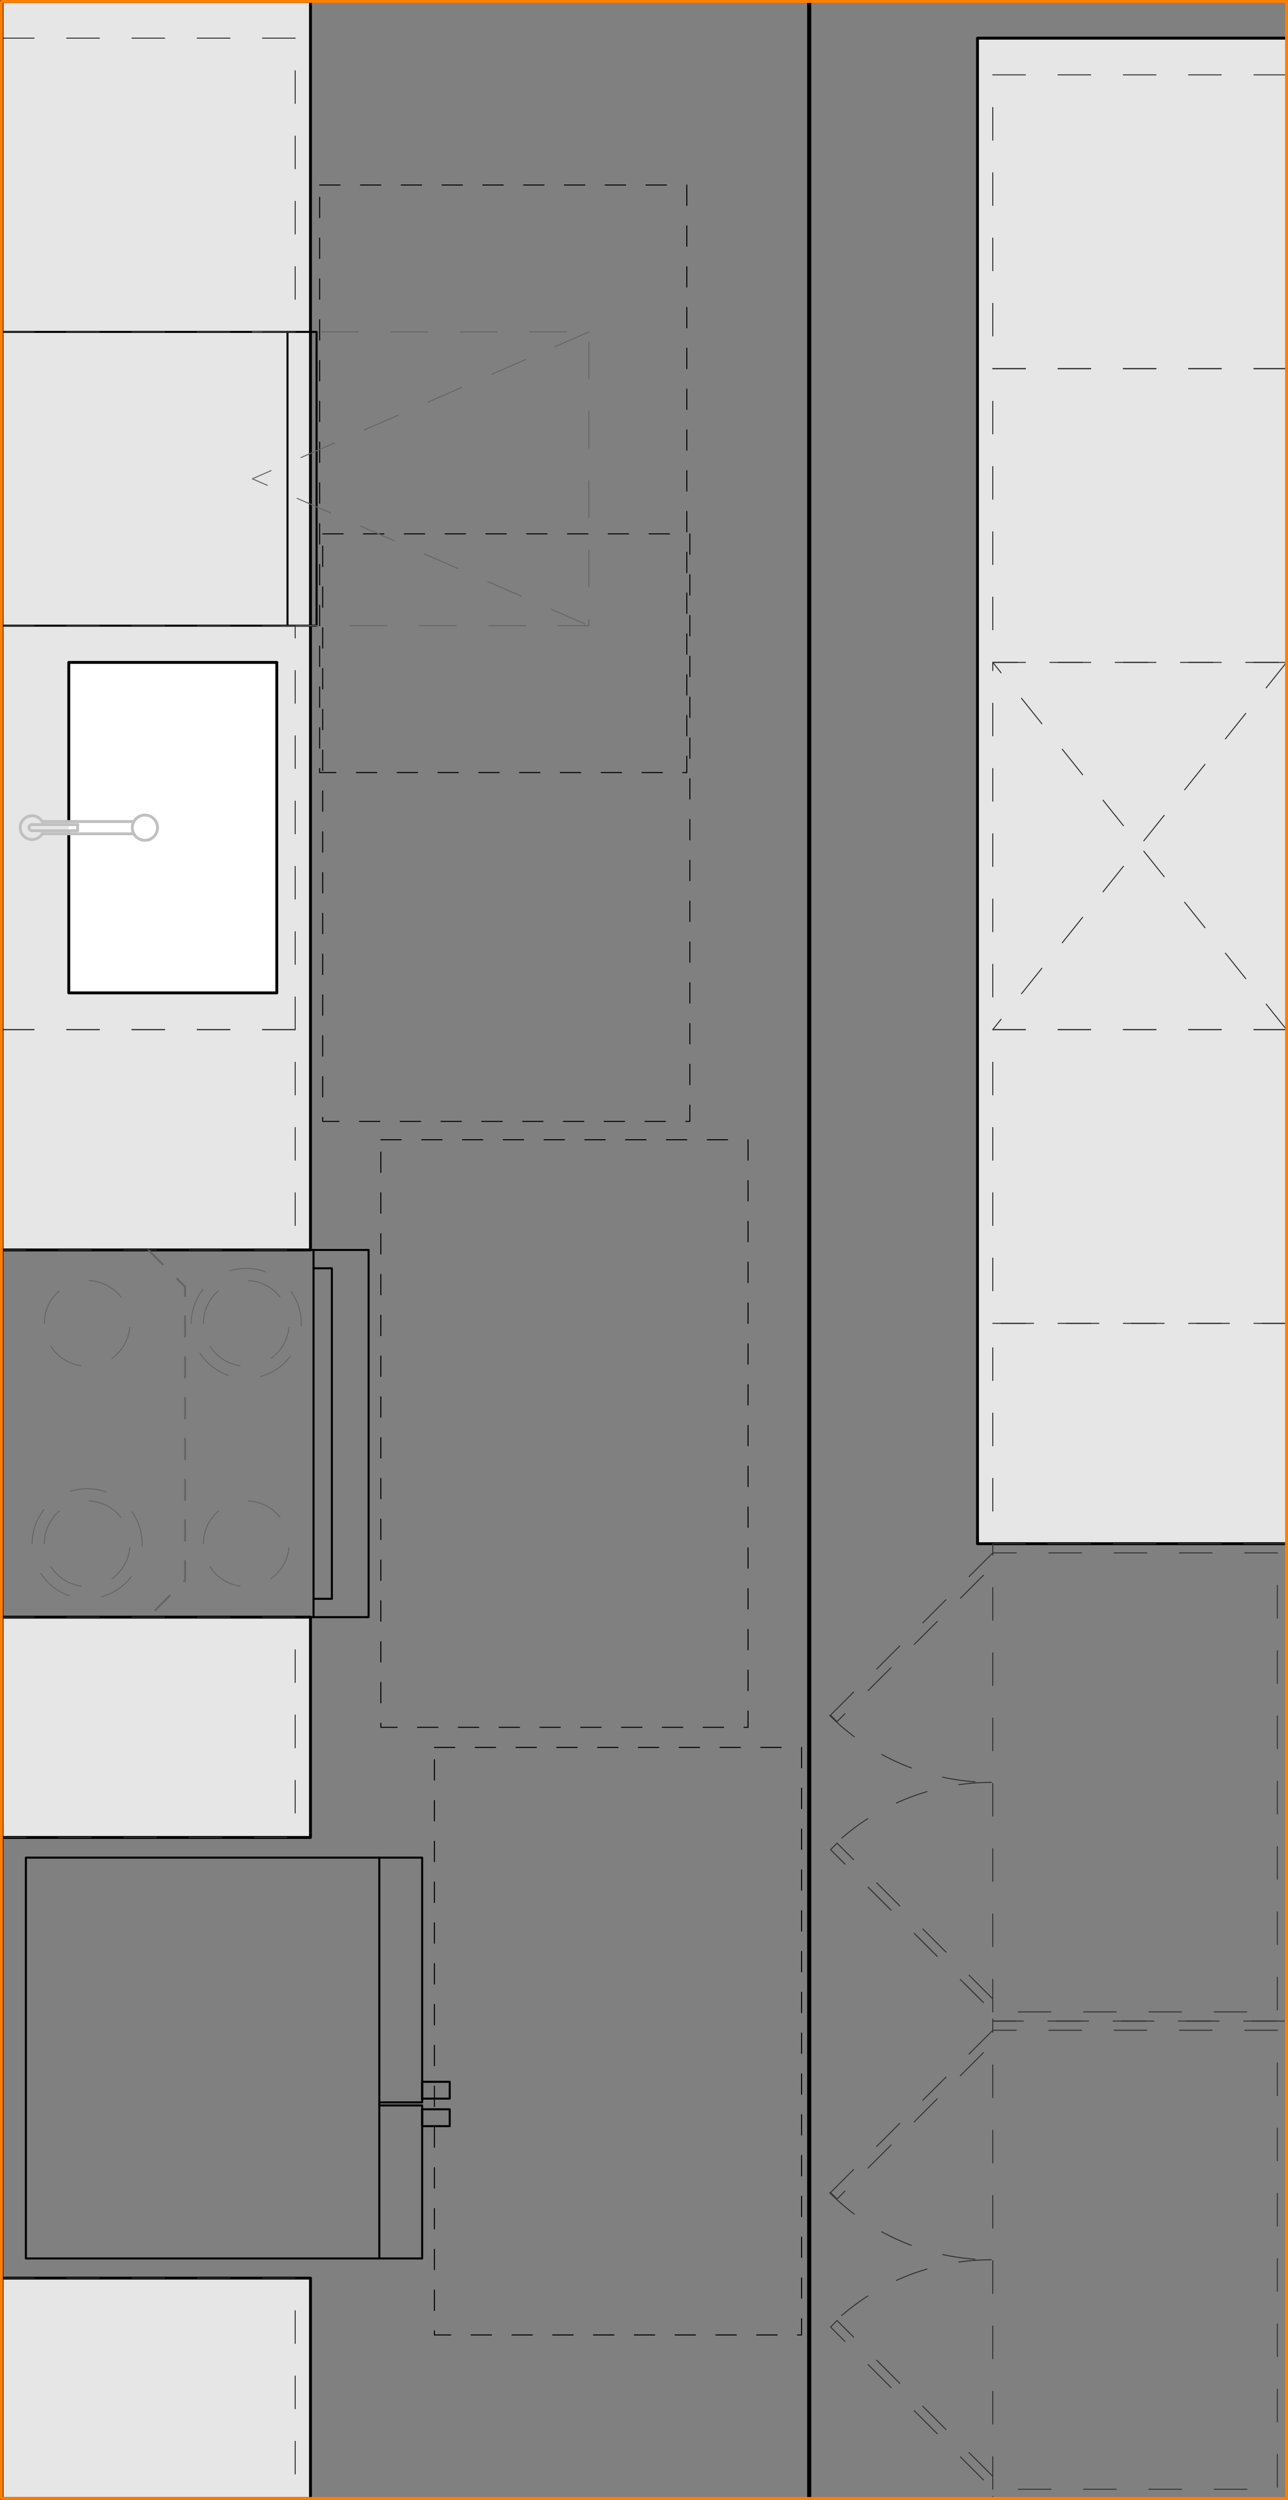 <svg xmlns="http://www.w3.org/2000/svg" viewBox="0 0 315.71 612.71"><rect x="0" y="0" width="315.71" height="612.71" fill="#808080" stroke="none"/><defs><style>.cls-1{fill:#e6e6e6;}.cls-1,.cls-2,.cls-3,.cls-4,.cls-9{stroke:#000;}.cls-1,.cls-10,.cls-2,.cls-3,.cls-4,.cls-5,.cls-6,.cls-7,.cls-8,.cls-9{stroke-linecap:round;stroke-linejoin:round;}.cls-1,.cls-10,.cls-2,.cls-7{stroke-width:0.71px;}.cls-2{fill:#fff;}.cls-10,.cls-3,.cls-4,.cls-5,.cls-6,.cls-7,.cls-8,.cls-9{fill:none;}.cls-3,.cls-5{stroke-width:0.5px;}.cls-4,.cls-6,.cls-8{stroke-width:0.25px;}.cls-4,.cls-5{stroke-dasharray:5 5;}.cls-5,.cls-6{stroke:#666;}.cls-6{stroke-dasharray:9 8;}.cls-7{stroke:silver;}.cls-8{stroke:#333;stroke-dasharray:8 8;}.cls-10{stroke:#ff7f00;}</style></defs><g id="A-Counter"><g id="LWPOLYLINE"><polyline class="cls-1" points="0.35 306.35 76.1 306.35 76.1 0.35 0.35 0.35"/></g><g id="LWPOLYLINE-2" data-name="LWPOLYLINE"><polyline class="cls-1" points="0.35 612.35 76.1 612.35 76.1 558.35 0.35 558.35"/></g><g id="LWPOLYLINE-3" data-name="LWPOLYLINE"><polyline class="cls-1" points="0.35 450.35 76.1 450.35 76.1 396.35 0.35 396.35"/></g><g id="LWPOLYLINE-4" data-name="LWPOLYLINE"><polyline class="cls-1" points="315.35 378.35 239.6 378.35 239.6 9.35 315.35 9.35"/></g></g><g id="Layer_13" data-name="Layer 13"><g id="LWPOLYLINE-5" data-name="LWPOLYLINE"><polyline class="cls-2" points="16.86 204.35 16.86 243.35 67.85 243.35 67.85 162.35 16.86 162.35 16.86 201.35"/></g></g><g id="A-Appliances"><g id="LWPOLYLINE-6" data-name="LWPOLYLINE"><polyline class="cls-3" points="92.98 516.03 103.48 516.03 103.48 553.53 6.35 553.53 6.35 455.29 103.48 455.29 103.48 515.28 92.98 515.28"/></g><g id="LINE"><line class="cls-3" x1="92.98" y1="455.28" x2="92.98" y2="553.53"/></g><g id="LWPOLYLINE-7" data-name="LWPOLYLINE"><rect class="cls-3" x="103.48" y="510.23" width="6.75" height="4.12"/></g><g id="LWPOLYLINE-8" data-name="LWPOLYLINE"><rect class="cls-3" x="103.48" y="516.97" width="6.75" height="4.13"/></g><g id="LINE-2" data-name="LINE"><line class="cls-3" x1="76.85" y1="396.35" x2="76.85" y2="306.35"/></g><g id="LINE-3" data-name="LINE"><line class="cls-3" x1="76.85" y1="306.35" x2="0.35" y2="306.35"/></g><g id="LINE-4" data-name="LINE"><line class="cls-3" x1="76.85" y1="396.35" x2="0.35" y2="396.35"/></g><g id="LINE-5" data-name="LINE"><line class="cls-3" x1="0.35" y1="306.35" x2="0.35" y2="396.35"/></g><g id="LWPOLYLINE-9" data-name="LWPOLYLINE"><polyline class="cls-3" points="76.85 306.35 90.35 306.35 90.35 396.35 76.85 396.35"/></g><g id="LWPOLYLINE-10" data-name="LWPOLYLINE"><polyline class="cls-3" points="76.85 310.85 81.35 310.85 81.35 391.85 76.85 391.85"/></g><g id="LWPOLYLINE-11" data-name="LWPOLYLINE"><rect class="cls-3" x="0.35" y="81.35" width="70.12" height="72"/></g><g id="LWPOLYLINE-12" data-name="LWPOLYLINE"><polyline class="cls-3" points="70.48 153.35 77.6 153.35 77.6 81.35 70.48 81.35"/></g></g><g id="FAIR_HOUSING" data-name="FAIR HOUSING"><g id="LWPOLYLINE-13" data-name="LWPOLYLINE"><rect class="cls-4" x="106.48" y="428.28" width="90" height="144"/></g><g id="LWPOLYLINE-14" data-name="LWPOLYLINE"><rect class="cls-4" x="93.35" y="279.35" width="90" height="144"/></g><g id="LWPOLYLINE-15" data-name="LWPOLYLINE"><rect class="cls-4" x="79.1" y="130.85" width="90" height="144"/></g><g id="LWPOLYLINE-16" data-name="LWPOLYLINE"><rect class="cls-4" x="78.35" y="45.35" width="90" height="144"/></g></g><g id="A-Cabinetry-Upper"><g id="LWPOLYLINE-17" data-name="LWPOLYLINE"><polyline class="cls-5" points="36.35 306.35 45.35 315.35 45.35 387.35 36.35 396.35"/></g></g><g id="A-Appliances_Detail" data-name="A-Appliances Detail"><g id="CIRCLE"><path class="cls-6" d="M10.86,378.35a10.5,10.5,0,1,1,10.49,10.5,10.49,10.49,0,0,1-10.49-10.5Z"/></g><g id="CIRCLE-2" data-name="CIRCLE"><path class="cls-6" d="M7.88,378.35a13.48,13.48,0,1,1,13.47,13.48A13.47,13.47,0,0,1,7.88,378.35Z"/></g><g id="CIRCLE-3" data-name="CIRCLE"><path class="cls-6" d="M10.86,324.35a10.5,10.5,0,1,1,10.49,10.5,10.49,10.49,0,0,1-10.49-10.5Z"/></g><g id="CIRCLE-4" data-name="CIRCLE"><path class="cls-6" d="M49.86,378.35a10.5,10.5,0,1,1,10.5,10.5,10.5,10.5,0,0,1-10.5-10.5Z"/></g><g id="CIRCLE-5" data-name="CIRCLE"><path class="cls-6" d="M49.86,324.35a10.5,10.5,0,1,1,10.5,10.5,10.5,10.5,0,0,1-10.5-10.5Z"/></g><g id="CIRCLE-6" data-name="CIRCLE"><path class="cls-6" d="M46.88,324.35a13.48,13.48,0,1,1,13.48,13.48,13.48,13.48,0,0,1-13.48-13.48Z"/></g><g id="LWPOLYLINE-18" data-name="LWPOLYLINE"><polyline class="cls-6" points="61.85 81.35 144.35 81.35 144.35 153.35 61.85 153.35"/></g><g id="LWPOLYLINE-19" data-name="LWPOLYLINE"><polyline class="cls-6" points="144.35 81.35 61.85 117.35 144.35 153.35"/></g></g><g id="P-PLUMBING_FIXTURES" data-name="P-PLUMBING FIXTURES"><g id="CIRCLE-7" data-name="CIRCLE"><path class="cls-7" d="M32.43,202.85a3.09,3.09,0,1,1,3.09,3.1,3.09,3.09,0,0,1-3.09-3.1Z"/></g><g id="LINE-6" data-name="LINE"><line class="cls-7" x1="32.81" y1="204.35" x2="10.35" y2="204.35"/></g><g id="LINE-7" data-name="LINE"><line class="cls-7" x1="10.35" y1="201.35" x2="32.81" y2="201.35"/></g><g id="LINE-8" data-name="LINE"><line class="cls-7" x1="19.03" y1="203.6" x2="7.86" y2="203.6"/></g><g id="LINE-9" data-name="LINE"><line class="cls-7" x1="19.03" y1="203.6" x2="19.03" y2="202.1"/></g><g id="LINE-10" data-name="LINE"><line class="cls-7" x1="19.03" y1="202.1" x2="7.86" y2="202.1"/></g><g id="ARC"><path class="cls-7" d="M10.67,202.1a2.91,2.91,0,1,0,0,1.5"/></g><g id="ARC-2" data-name="ARC"><path class="cls-7" d="M7.86,202.1a.75.75,0,0,0,0,1.5"/></g></g><g id="A-Cabinetry"><g id="LINE-11" data-name="LINE"><line class="cls-8" x1="0.35" y1="252.35" x2="72.35" y2="252.35"/></g><g id="LINE-12" data-name="LINE"><line class="cls-8" x1="0.35" y1="153.35" x2="72.35" y2="153.35"/></g><g id="LWPOLYLINE-20" data-name="LWPOLYLINE"><line class="cls-8" x1="72.35" y1="252.35" x2="72.35" y2="153.35"/></g><g id="LWPOLYLINE-21" data-name="LWPOLYLINE"><polyline class="cls-8" points="0.35 558.35 72.35 558.35 72.35 612.35 0.35 612.35"/></g><g id="LWPOLYLINE-22" data-name="LWPOLYLINE"><polyline class="cls-8" points="0.35 396.35 72.35 396.35 72.35 450.35 0.35 450.35"/></g><g id="LWPOLYLINE-23" data-name="LWPOLYLINE"><polyline class="cls-8" points="0.35 252.35 72.35 252.35 72.35 306.35 0.35 306.35"/></g><g id="LWPOLYLINE-24" data-name="LWPOLYLINE"><polyline class="cls-8" points="0.35 9.35 72.35 9.35 72.35 81.35 0.35 81.35"/></g><g id="LWPOLYLINE-25" data-name="LWPOLYLINE"><polyline class="cls-8" points="315.35 252.35 243.35 252.35 243.35 162.35 315.35 162.35"/></g><g id="LWPOLYLINE-26" data-name="LWPOLYLINE"><line class="cls-8" x1="315.35" y1="162.35" x2="243.35" y2="252.35"/></g><g id="LWPOLYLINE-27" data-name="LWPOLYLINE"><line class="cls-8" x1="315.35" y1="252.35" x2="243.35" y2="162.35"/></g><g id="LINE-13" data-name="LINE"><line class="cls-8" x1="243.35" y1="610.1" x2="243.35" y2="497.6"/></g><g id="LWPOLYLINE-28" data-name="LWPOLYLINE"><polygon class="cls-8" points="243.35 495.35 243.35 497.6 313.1 497.6 313.1 610.1 243.35 610.1 243.35 612.35 315.35 612.35 315.35 495.35 243.35 495.35"/></g><g id="LWPOLYLINE-29" data-name="LWPOLYLINE"><rect class="cls-8" x="196.14" y="517.16" width="56.25" height="2.25" transform="translate(-300.8 310.38) rotate(-45)"/></g><g id="LWPOLYLINE-30" data-name="LWPOLYLINE"><rect class="cls-8" x="223.14" y="561.3" width="2.25" height="56.25" transform="translate(-351.1 331.22) rotate(-45)"/></g><g id="ARC-3" data-name="ARC"><path class="cls-8" d="M203.37,537.43A56,56,0,0,0,243,553.85"/></g><g id="ARC-4" data-name="ARC"><path class="cls-8" d="M243,553.85a56.06,56.06,0,0,0-39.64,16.42"/></g><g id="LWPOLYLINE-31" data-name="LWPOLYLINE"><polyline class="cls-8" points="315.35 378.35 243.35 378.35 243.35 324.35 315.35 324.35"/></g><g id="LWPOLYLINE-32" data-name="LWPOLYLINE"><polyline class="cls-8" points="315.35 162.35 243.35 162.35 243.35 90.35 315.35 90.35"/></g><g id="LWPOLYLINE-33" data-name="LWPOLYLINE"><polyline class="cls-8" points="315.35 324.35 243.35 324.35 243.35 252.35 315.35 252.35"/></g><g id="LINE-14" data-name="LINE"><line class="cls-8" x1="243.35" y1="493.1" x2="243.35" y2="380.6"/></g><g id="LWPOLYLINE-34" data-name="LWPOLYLINE"><polygon class="cls-8" points="243.35 378.35 243.35 380.6 313.1 380.6 313.1 493.1 243.35 493.1 243.35 495.35 315.35 495.35 315.35 378.35 243.35 378.35"/></g><g id="LWPOLYLINE-35" data-name="LWPOLYLINE"><rect class="cls-8" x="196.14" y="400.16" width="56.25" height="2.25" transform="translate(-218.07 276.11) rotate(-45)"/></g><g id="LWPOLYLINE-36" data-name="LWPOLYLINE"><rect class="cls-8" x="223.14" y="444.3" width="2.25" height="56.25" transform="translate(-268.37 296.95) rotate(-45)"/></g><g id="ARC-5" data-name="ARC"><path class="cls-8" d="M203.37,420.43A56,56,0,0,0,243,436.85"/></g><g id="ARC-6" data-name="ARC"><path class="cls-8" d="M243,436.85a56.06,56.06,0,0,0-39.64,16.42"/></g><g id="LWPOLYLINE-37" data-name="LWPOLYLINE"><polyline class="cls-8" points="315.35 90.35 243.35 90.35 243.35 18.35 315.35 18.35"/></g></g><g id="A-Walls"><g id="LWPOLYLINE-38" data-name="LWPOLYLINE"><line class="cls-9" x1="0.35" y1="612.35" x2="0.35" y2="0.35"/></g><g id="LWPOLYLINE-39" data-name="LWPOLYLINE"><line class="cls-9" x1="198.35" y1="612.35" x2="198.35" y2="0.35"/></g></g><g id="A-Align"><g id="LWPOLYLINE-40" data-name="LWPOLYLINE"><polygon class="cls-10" points="198.35 612.35 315.35 612.35 315.35 0.35 198.35 0.35 0.35 0.35 0.35 612.35 198.35 612.35"/></g></g></svg>